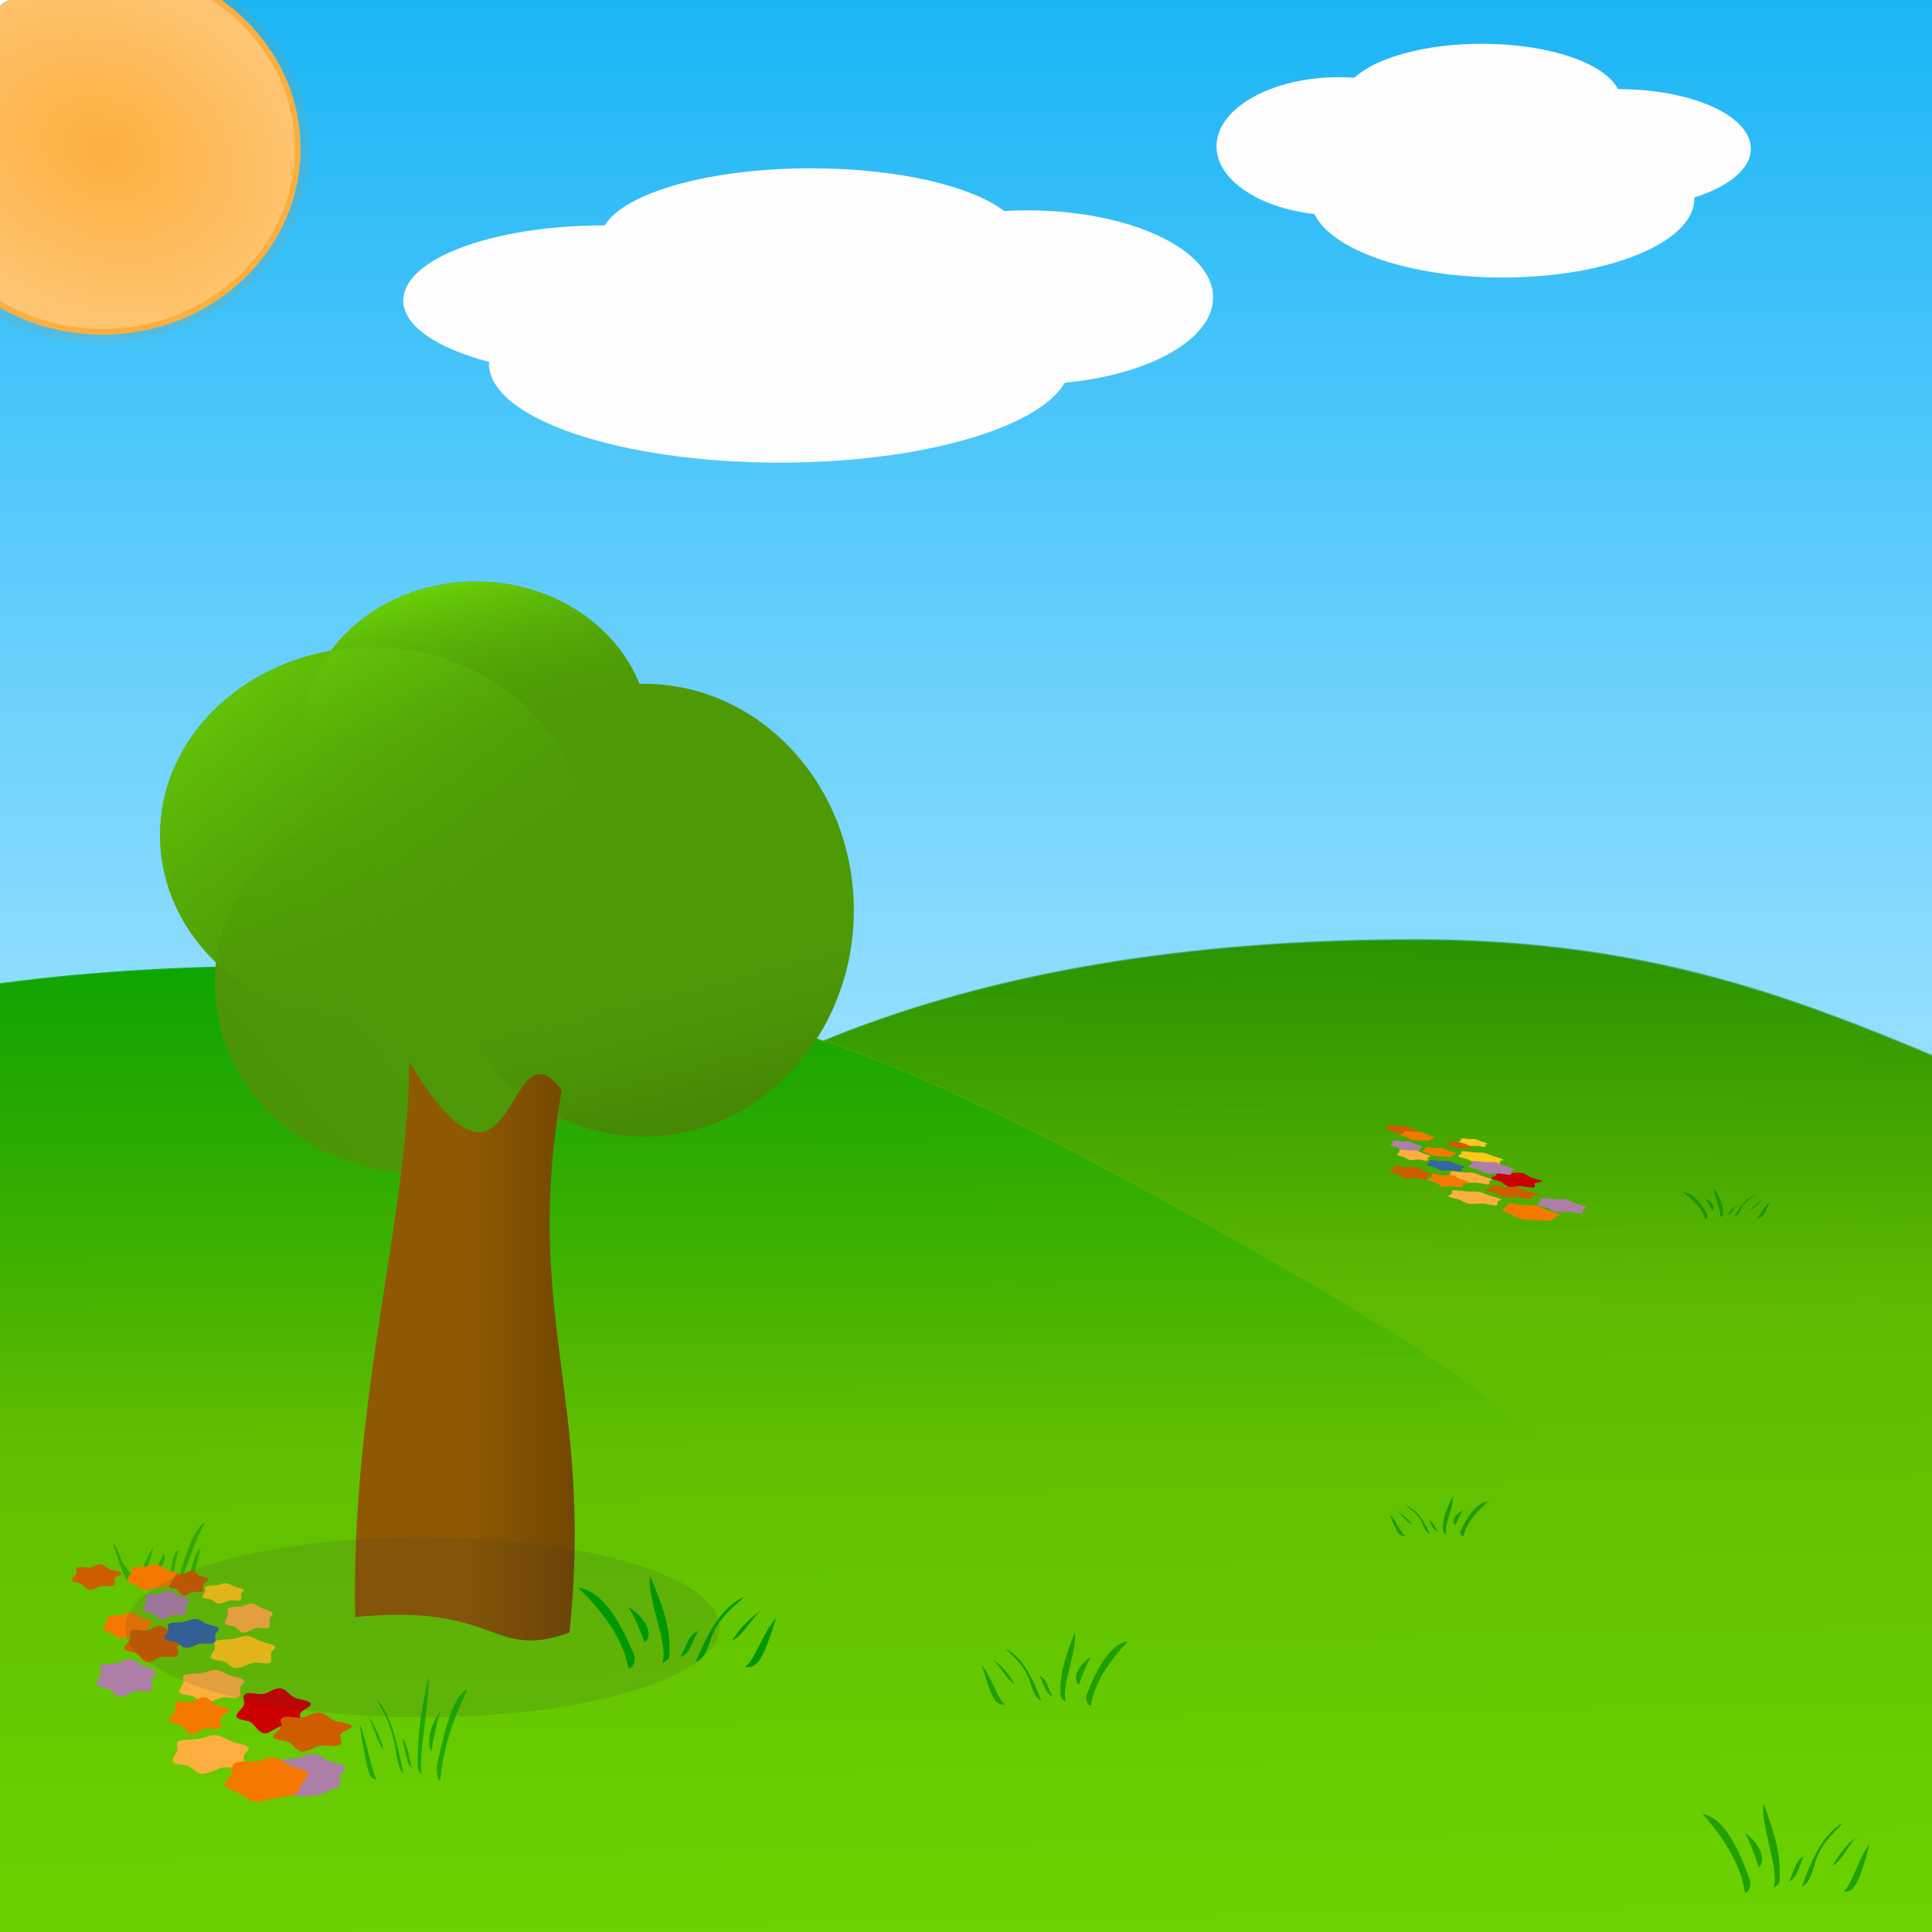 <?xml version="1.0" encoding="UTF-8" standalone="no"?>
<!-- Created with Inkscape (http://www.inkscape.org/) -->

<svg
   xmlns:dc="http://purl.org/dc/elements/1.1/"
   xmlns:cc="http://creativecommons.org/ns#"
   xmlns:rdf="http://www.w3.org/1999/02/22-rdf-syntax-ns#"
   xmlns:svg="http://www.w3.org/2000/svg"
   xmlns="http://www.w3.org/2000/svg"
   xmlns:xlink="http://www.w3.org/1999/xlink"
   xmlns:sodipodi="http://sodipodi.sourceforge.net/DTD/sodipodi-0.dtd"
   xmlns:inkscape="http://www.inkscape.org/namespaces/inkscape"
   width="638"
   height="638"
   viewBox="0 0 638 638"
   id="svg2"
   version="1.1"
   inkscape:version="0.91 r13725"
   sodipodi:docname="photo8.svg">
  <defs
     id="defs4">
    <linearGradient
       id="linearGradient7776">
      <stop
         offset="0"
         style="stop-color:#187d31"
         id="stop7778" />
      <stop
         offset="1"
         style="stop-color:#75b652"
         id="stop7780" />
    </linearGradient>
    <linearGradient
       id="linearGradient3615">
      <stop
         offset="0"
         style="stop-color:#80c93b"
         id="stop3617" />
      <stop
         offset="1"
         style="stop-color:#2b4900"
         id="stop3619" />
    </linearGradient>
    <linearGradient
       id="linearGradient4368">
      <stop
         offset="0"
         style="stop-color:#69d007"
         id="stop4370" />
      <stop
         offset="1"
         style="stop-color:#4e9a06;stop-opacity:0"
         id="stop4372" />
    </linearGradient>
    <linearGradient
       id="linearGradient4336">
      <stop
         offset="0"
         style="stop-color:#458905"
         id="stop4338" />
      <stop
         offset="1"
         style="stop-color:#4e9a06;stop-opacity:0"
         id="stop4340" />
    </linearGradient>
    <linearGradient
       id="linearGradient4103">
      <stop
         offset="0"
         style="stop-color:#00acf4"
         id="stop4105" />
      <stop
         offset="1"
         style="stop-color:#a6e5ff"
         id="stop4107" />
    </linearGradient>
    <linearGradient
       inkscape:collect="always"
       x1="345.71"
       y1="-241.93"
       gradientTransform="matrix(0.386,0,0,0.386,281.745,432.132)"
       x2="345.71"
       gradientUnits="userSpaceOnUse"
       xlink:href="#linearGradient4103"
       y2="978.18"
       id="linearGradient4109" />
    <linearGradient
       inkscape:collect="always"
       x1="-242.86"
       y1="405.22"
       x2="-248.57"
       gradientUnits="userSpaceOnUse"
       y2="994.64"
       id="linearGradient4200">
      <stop
         offset="0"
         style="stop-color:#007900"
         id="stop4193" />
      <stop
         offset="1"
         style="stop-color:#008400;stop-opacity:0"
         id="stop4195" />
    </linearGradient>
    <clipPath
       clipPathUnits="userSpaceOnUse"
       id="clipPath4234">
      <path
         d="m-1433.2-115.47c-11.7 0-21.1 5.75-21.1 12.87v830.03c73.7-9.9 153.9-15.06 237.2-15.06 343.78 0 484.27 44.12 822.81 235.72 342.85 194.01 775.26 461.41-891.41 464.31-60.1 0.1-116.5-9.4-168.6-26v151c0 7.1 9.4 12.8 21.1 12.8h2229.3c11.67 0 21.04-5.7 21.04-12.8v-640-67.4-932.6c0-7.12-9.37-12.87-21.03-12.87h-2229.3z"
         style="fill:#9cf000"
         id="path4236" />
    </clipPath>
    <clipPath
       clipPathUnits="userSpaceOnUse"
       id="clipPath4253">
      <path
         d="m-458.95-138.33c-11.65 0-21.06 5.75-21.06 12.87v830.04 169.96 639.96c0 7.2 9.41 12.9 21.06 12.9h2229.4c11.7 0 21-5.7 21-12.9v-639.96-67.4-932.6c0-7.12-9.3-12.87-21-12.87h-2229.4z"
         style="fill:url(#linearGradient4257)"
         id="path4255" />
    </clipPath>
    <linearGradient
       inkscape:collect="always"
       x1="345.71"
       y1="-241.93"
       gradientTransform="translate(251.43 -90.686)"
       x2="345.71"
       gradientUnits="userSpaceOnUse"
       xlink:href="#linearGradient4103"
       y2="978.18"
       id="linearGradient4257" />
    <linearGradient
       inkscape:collect="always"
       x1="-242.86"
       y1="605.09"
       x2="-242.86"
       gradientUnits="userSpaceOnUse"
       y2="1096.6"
       id="linearGradient4261">
      <stop
         offset="0"
         style="stop-color:#00a400"
         id="stop4182" />
      <stop
         offset="1"
         style="stop-color:#00a400;stop-opacity:0"
         id="stop4184" />
    </linearGradient>
    <linearGradient
       inkscape:collect="always"
       x1="404.28"
       y1="543.41"
       x2="428.52"
       gradientUnits="userSpaceOnUse"
       y2="1831.1"
       id="linearGradient4263"
       gradientTransform="matrix(0.386,0,0,0.386,281.745,491.475)">
      <stop
         offset="0"
         style="stop-color:#55a800"
         id="stop4240" />
      <stop
         offset="1"
         style="stop-color:#74e400"
         id="stop4242" />
    </linearGradient>
    <linearGradient
       inkscape:collect="always"
       x1="-664.68"
       y1="1025"
       x2="-734.85"
       gradientUnits="userSpaceOnUse"
       xlink:href="#linearGradient4336"
       y2="762.32"
       id="linearGradient4382"
       gradientTransform="matrix(0.211,0,0,0.211,389.27,559.19)" />
    <linearGradient
       inkscape:collect="always"
       x1="-1133"
       y1="223.79"
       x2="-1071.7"
       gradientUnits="userSpaceOnUse"
       xlink:href="#linearGradient4368"
       y2="463.79"
       id="linearGradient4384"
       gradientTransform="matrix(0.211,0,0,0.211,389.27,559.19)" />
    <linearGradient
       inkscape:collect="always"
       x1="-1521.6"
       y1="326.65"
       x2="-1141.5"
       gradientUnits="userSpaceOnUse"
       xlink:href="#linearGradient4368"
       y2="806.8"
       id="linearGradient4386"
       gradientTransform="matrix(0.211,0,0,0.211,389.27,559.19)" />
    <linearGradient
       inkscape:collect="always"
       x1="-1381.5"
       y1="990.44"
       x2="-983.91"
       gradientUnits="userSpaceOnUse"
       xlink:href="#linearGradient4336"
       y2="651.02"
       id="linearGradient4388"
       gradientTransform="matrix(0.211,0,0,0.211,367.578,561.602)" />
    <linearGradient
       inkscape:collect="always"
       x1="-2329.5"
       y1="1589.9"
       x2="-2157.6"
       gradientUnits="userSpaceOnUse"
       y2="1589.9"
       id="linearGradient4390"
       gradientTransform="matrix(0.211,0,0,0.211,645.057,525.087)">
      <stop
         offset="0"
         style="stop-color:#8f5902"
         id="stop4330" />
      <stop
         offset="1"
         style="stop-color:#724701"
         id="stop4332" />
    </linearGradient>
    <filter
       inkscape:collect="always"
       x="-.191"
       y="-.63"
       width="1.382"
       height="2.26"
       id="filter4635">
      <feGaussianBlur
         inkscape:collect="always"
         stdDeviation="40.508"
         id="feGaussianBlur4637" />
    </filter>
    <radialGradient
       inkscape:collect="always"
       r="284.2"
       gradientTransform="matrix(1.39,0.707,-0.555,1.091,234.03,455.12)"
       cx="-640"
       cy="-27.638"
       gradientUnits="userSpaceOnUse"
       id="radialGradient4647">
      <stop
         offset="0"
         style="stop-color:#fcaf3e"
         id="stop4643" />
      <stop
         offset="1"
         style="stop-color:#ffce86"
         id="stop4645" />
    </radialGradient>
    <filter
       inkscape:collect="always"
       x="-.248"
       y="-.264"
       width="1.496"
       height="1.529"
       id="filter4962">
      <feGaussianBlur
         inkscape:collect="always"
         stdDeviation="57.905"
         id="feGaussianBlur4964" />
    </filter>
    <filter
       inkscape:collect="always"
       x="-.13"
       y="-.298"
       width="1.261"
       height="1.596"
       id="filter5183">
      <feGaussianBlur
         inkscape:collect="always"
         stdDeviation="24.826"
         id="feGaussianBlur5185" />
    </filter>
    <clipPath
       clipPathUnits="userSpaceOnUse"
       id="clipPath5381">
      <path
         d="m66.775-44.781c-48.512 0-90.277 11.93-108.88 29.029-4.273-0.295-8.614-0.458-13.024-0.458-57.891 0-104.88 26.516-104.88 59.185 0 28.592 35.99 52.465 83.783 57.985 14.848 30.91 81.28 54.26 160.92 54.26 90.557 0 164.05-30.17 164.05-67.345l-0.12-1.083c29.34-9.232 48.52-24.501 48.52-41.774l-0.42-4.386c-5.1-26.51-53.97-46.621-113.32-46.641-11.48-22.433-59.41-38.772-116.62-38.772z"
         style="opacity:.893;fill:#fdfdfd"
         id="path5383" />
    </clipPath>
    <filter
       inkscape:collect="always"
       x="-.096"
       y="-.219"
       width="1.192"
       height="1.438"
       id="filter5445">
      <feGaussianBlur
         inkscape:collect="always"
         stdDeviation="18.234"
         id="feGaussianBlur5447" />
    </filter>
    <clipPath
       clipPathUnits="userSpaceOnUse"
       id="clipPath5495">
      <path
         d="m1101.1-136.21c-48.6 0-90.3 11.93-108.92 29.03-4.27-0.3-8.61-0.46-13.02-0.46-57.89 0-104.89 26.518-104.89 59.187 0 28.591 36 52.464 83.79 57.98 14.85 30.919 81.24 54.263 160.94 54.263 90.5 0 164-30.168 164-67.344l-0.1-1.082c29.3-9.232 48.5-24.502 48.5-41.775l-0.4-4.386c-5.1-26.509-54-46.62-113.3-46.64-11.5-22.433-59.4-38.773-116.6-38.773z"
         style="opacity:.893;fill:#fdfdfd"
         id="path5497" />
    </clipPath>
    <filter
       inkscape:collect="always"
       x="-.096"
       y="-.219"
       width="1.192"
       height="1.438"
       id="filter5575">
      <feGaussianBlur
         inkscape:collect="always"
         stdDeviation="18.254"
         id="feGaussianBlur5577" />
    </filter>
    <clipPath
       clipPathUnits="userSpaceOnUse"
       id="clipPath5671">
      <rect
         x="-791.16"
         y="-243.84"
         width="3815.5"
         height="1723"
         ry="21.597"
         rx="35.341"
         style="fill:url(#linearGradient5675)"
         id="rect5673" />
    </clipPath>
    <linearGradient
       inkscape:collect="always"
       x1="345.71"
       y1="-241.93"
       gradientTransform="matrix(1.68 0 0 1.68 437.49 -163.82)"
       x2="345.71"
       gradientUnits="userSpaceOnUse"
       xlink:href="#linearGradient4103"
       y2="978.18"
       id="linearGradient5675" />
    <clipPath
       clipPathUnits="userSpaceOnUse"
       id="clipPath5677">
      <rect
         x="-782.6"
         y="-231.6"
         width="3599.6"
         height="1625.5"
         ry="20.375"
         rx="33.341"
         style="fill:url(#linearGradient5681)"
         id="rect5679" />
    </clipPath>
    <linearGradient
       inkscape:collect="always"
       x1="345.71"
       y1="-241.93"
       gradientTransform="matrix(1.585 0 0 1.585 376.51 -156.11)"
       x2="345.71"
       gradientUnits="userSpaceOnUse"
       xlink:href="#linearGradient4103"
       y2="978.18"
       id="linearGradient5681" />
  </defs>
  <sodipodi:namedview
     id="base"
     pagecolor="#ffffff"
     bordercolor="#666666"
     borderopacity="1.0"
     inkscape:pageopacity="0.0"
     inkscape:pageshadow="2"
     inkscape:zoom="0.7"
     inkscape:cx="156.00335"
     inkscape:cy="258.60016"
     inkscape:document-units="px"
     inkscape:current-layer="layer1"
     showgrid="false"
     units="px"
     inkscape:window-width="1623"
     inkscape:window-height="1029"
     inkscape:window-x="57"
     inkscape:window-y="21"
     inkscape:window-maximized="1" />
  <g
     inkscape:label="Layer 1"
     inkscape:groupmode="layer"
     id="layer1"
     transform="translate(0,-414.362)">
    <rect
       x="-0.949"
       y="413.72"
       width="877.882"
       height="396.427"
       ry="4.969"
       rx="8.131"
       style="fill:url(#linearGradient4109)"
       id="rect2160" />
    <path
       d="m 467.262,724.832 c -83.162,0 -146.566,13.234 -195.639,33.397 -53.989,-18.911 -104.438,-24.554 -180.914,-24.554 -32.195,0 -63.184,1.99 -91.661,5.821 l 0,313.052 c 0,2.744 3.637,4.947 8.14,4.947 l 861.65,0 c 4.483,0 8.116,-2.203 8.116,-4.947 l 0,-273.414 c -64.815,0.359 -129.166,1.229 -192.899,2.597 C 619.096,757.042 566.537,724.832 467.269,724.832 Z"
       style="fill:url(#linearGradient4263)"
       id="path4202"
       inkscape:connector-curvature="0" />
    <path
       transform="matrix(0.386,0,0,0.386,561.126,458.347)"
       sodipodi:nodetypes="czszz"
       clip-path="url(#clipPath4234)"
       d="m 505.71,890.93 c 273.66,51.38 3923.5,427.77 -745.71,375.67 -4661.1,-52.1 -787.9,-313.34 -700,-381.38 140,-108.33 353.33,-195.71 697.14,-195.71 343.82,0 471.08,149.32 748.57,201.42 z"
       style="fill:url(#linearGradient4200)"
       id="path4113"
       inkscape:connector-curvature="0" />
    <path
       transform="matrix(0.386,0,0,0.386,184.568,467.181)"
       sodipodi:nodetypes="csssz"
       clip-path="url(#clipPath4253)"
       d="m 580,925.22 c 342.86,194.08 775.2,461.38 -891.43,464.28 -343.82,0.6 -565.51,-312.7 -565.71,-464.28 -0.19,-148.02 290.47,-235.71 634.28,-235.71 343.82,0 484.32,44.11 822.86,235.71 z"
       style="fill:url(#linearGradient4261)"
       id="path4111"
       inkscape:connector-curvature="0" />
    <path
       d="m 66.775,-44.781 c -48.512,0 -90.277,11.93 -108.88,29.029 -4.273,-0.295 -8.614,-0.458 -13.024,-0.458 -57.891,0 -104.88,26.516 -104.88,59.185 0,28.592 35.99,52.465 83.783,57.985 14.848,30.91 81.28,54.26 160.92,54.26 90.557,0 164.05,-30.17 164.05,-67.345 l -0.12,-1.083 c 29.34,-9.232 48.52,-24.501 48.52,-41.774 l -0.42,-4.386 c -5.1,-26.51 -53.97,-46.621 -113.32,-46.641 -11.48,-22.433 -59.41,-38.772 -116.62,-38.772 z"
       transform="matrix(-0.541,0,0,0.386,349.76,836.007)"
       style="opacity:0.031;fill:#000000;filter:url(#filter5183)"
       id="path5189"
       inkscape:connector-curvature="0" />
    <path
       sodipodi:start="0"
       sodipodi:end="6.1971643"
       sodipodi:cx="-640"
       sodipodi:cy="-27.637817"
       transform="matrix(0.244,0,0,0.244,189.918,470.205)"
       sodipodi:open="true"
       clip-path="url(#clipPath5677)"
       d="M -360,-27.638 A 280,262.857 0 0 1 -633.979,235.159 280,262.857 0 0 1 -919.741,-16.336 280,262.857 0 0 1 -658.052,-289.948 280,262.857 0 0 1 -361.035,-50.221"
       sodipodi:type="arc"
       style="opacity:0.289;fill:#f57900;filter:url(#filter4962)"
       sodipodi:ry="262.85715"
       sodipodi:rx="280"
       id="path4649" />
    <path
       inkscape:connector-curvature="0"
       id="path4314"
       style="fill:#4e9a06"
       d="m 157.159,606.412 c -20.025,0 -37.644,9.103 -47.878,22.873 -32.137,5.598 -56.424,30.759 -56.424,60.929 0,16.212 7.027,30.974 18.484,42.037 -0.253,2.232 -0.401,4.499 -0.401,6.799 0,34.606 30.259,62.691 67.523,62.691 18.4,0 35.07,-6.837 47.245,-17.915 8.272,3.777 17.387,5.866 26.925,5.866 38.277,0 69.317,-33.487 69.317,-74.763 0,-41.267 -31.04,-74.757 -69.317,-74.757 -0.485,0 -0.971,0.008 -1.456,0.019 -7.871,-19.67 -29.098,-33.781 -54.019,-33.781 z" />
    <ellipse
       ry="74.758"
       rx="69.332"
       cy="714.932"
       cx="212.624"
       id="path4305"
       style="fill:url(#linearGradient4382)" />
    <ellipse
       ry="50.642"
       rx="57.274"
       cy="657.055"
       cx="157.159"
       id="path4301"
       style="fill:url(#linearGradient4384)" />
    <ellipse
       ry="62.097"
       rx="69.935"
       cy="690.214"
       cx="122.794"
       id="path4303"
       style="fill:url(#linearGradient4386)" />
    <ellipse
       ry="62.7"
       rx="67.523"
       cy="739.048"
       cx="138.481"
       id="path4307"
       style="opacity:0.311;fill:url(#linearGradient4388)" />
    <path
       inkscape:connector-curvature="0"
       id="rect4323"
       sodipodi:nodetypes="ccccc"
       style="fill:url(#linearGradient4390)"
       d="m 135.193,765.048 c 35.386,58.83 31.757,-15.762 50.305,9.39 -12.998,73.748 10.656,101.454 2.553,179.042 -25.996,9.369 -23.232,-9.812 -70.752,-5.128 -1.498,-72.039 17.472,-132.135 17.894,-183.305 z" />
    <path
       d="m 67.704,917.236 c -1.619,0.58 -2.021,1.817 -3.382,3.71 -1.766,3.247 -5.341,12.986 -4.939,14.571 0.533,2.899 5.028,-13.373 8.321,-18.281 z m -30.355,7.111 c 3.838,11.711 4.197,12.561 7.193,12.406 -0.638,-2.164 -2.462,-3.942 -3.741,-5.991 -1.364,-2.164 -2.106,-6.261 -3.451,-6.416 z m 13.489,0.425 c -4.367,7.653 -4.835,10.397 -4.097,11.247 1.345,0.85 1.051,-1.314 4.097,-11.247 z m 8.17,1.623 c -1.074,-0.271 -1.859,2.358 -2.284,4.522 -1.094,5.527 -1.105,4.754 -0.371,5.218 1.016,0.657 1.009,-5.024 2.655,-9.74 z m 7.231,-0.502 c -1.125,0.039 -1.708,2.28 -2.501,4.367 -0.792,3.942 -3.1,6.377 -1.473,6.532 1.619,0.155 2.736,-6.223 3.973,-10.899 z m -12.062,1.507 c -3.548,6.339 -4.306,8.31 -2.879,8.58 0.916,0.155 0.989,-1.391 2.041,-4.02 0.672,-1.662 1.515,-3.131 0.839,-4.561 z"
       style="opacity:0.698;fill:#1e9e00"
       sodipodi:nodetypes="ccccccscccccszccczcczsc"
       id="path7786"
       inkscape:connector-curvature="0" />
    <ellipse
       ry="6.295"
       rx="11.595"
       cy="1001.317"
       cx="100.363"
       id="path4271"
       style="fill:#ad7fa8" />
    <path
       id="path5606"
       style="fill:#ce5c00"
       sodipodi:type="star"
       sodipodi:sides="6"
       sodipodi:r1="112.86618"
       sodipodi:r2="87.586037"
       transform="matrix(0.06,0,0,0.037,-41.418,906.333)"
       sodipodi:arg2="1.285516"
       sodipodi:arg1="0.77274061"
       inkscape:randomized="0.041"
       sodipodi:cy="830.1286"
       sodipodi:cx="1725.3406"
       inkscape:rounded="0.29"
       inkscape:flatsided="false"
       d="m 1804.407,906.055 c -11.165,12.152 -38.713,1.036 -54.348,5.051 -16.152,4.148 -33.587,37.846 -49.954,32.919 -15.843,-4.769 -25.974,-42.303 -37.545,-54.098 -11.954,-12.185 -36.227,-9.742 -41.432,-26.084 -5.039,-15.819 16.484,-41.451 20.808,-57.463 4.467,-16.542 -7.034,-44.393 5.007,-56.193 11.655,-11.422 37.38,4.451 52.815,0.034 15.946,-4.563 32.962,-31.996 49.455,-27.936 15.965,3.93 26.494,32.078 38.196,43.397 12.089,11.693 44.654,15.142 50.188,31.068 5.357,15.416 -27.413,33.468 -30.715,49.654 -3.41,16.722 9.059,47.098 -2.475,59.651 z" />
    <path
       id="path5604"
       style="fill:#f57900"
       sodipodi:type="star"
       sodipodi:sides="6"
       sodipodi:r1="112.86618"
       sodipodi:r2="96.218704"
       transform="matrix(0.074,0,0,0.038,-85.903,919.513)"
       sodipodi:arg2="1.2963394"
       sodipodi:arg1="0.77274061"
       inkscape:randomized="0.041"
       sodipodi:cy="830.1286"
       sodipodi:cx="1725.3406"
       inkscape:rounded="0.29"
       inkscape:flatsided="false"
       d="m 1804.407,906.055 c -11.305,12.04 -32.892,14.232 -48.944,18.453 -16.052,4.221 -39.554,24.462 -55.358,19.518 -15.803,-4.945 -30.201,-29.302 -41.71,-40.905 -11.509,-11.603 -32.396,-23.392 -37.267,-39.278 -4.871,-15.886 10.789,-40.352 14.61,-56.032 3.821,-15.68 -0.583,-46.32 11.205,-57.625 11.788,-11.304 40.844,-4.354 56.167,-9.409 15.324,-5.056 30.169,-22.599 46.103,-18.493 15.934,4.106 30.253,28.793 41.71,40.905 11.456,12.111 41.481,18.075 46.675,33.56 5.194,15.485 -10.972,40.993 -15.261,56.453 -4.29,15.459 -6.624,40.813 -17.929,52.853 z" />
    <path
       id="path5600"
       style="fill:#fcc916"
       sodipodi:type="star"
       d="m 1819.19,912.6 c -11.001,12.75 -42.544,-6.285 -57.731,0.515 -15.188,6.8 -46.381,43.291 -63.024,39.067 -16.643,-4.224 -25.039,-37.745 -39.027,-48.306 -13.989,-10.561 -38.802,-9.122 -45.308,-24.894 -6.506,-15.772 8.586,-52.678 12.496,-69.099 3.91,-16.422 -7.444,-46.453 3.428,-60.05 10.872,-13.597 43.878,-10.846 60.065,-15.368 16.187,-4.521 34.383,-26.174 51.326,-23.374 16.943,2.801 33.496,29.99 47.569,39.916 14.073,9.926 40.984,20.935 48.464,36.567 7.479,15.632 -11.219,33.582 -13.078,50.61 -1.859,17.028 5.821,61.665 -5.18,74.415 z"
       sodipodi:r1="117.69902"
       inkscape:flatsided="false"
       sodipodi:arg1="0.68814496"
       sodipodi:arg2="1.2117437"
       inkscape:randomized="0.066"
       transform="matrix(0.06,0,0,0.028,-29.862,917.271)"
       sodipodi:cy="830.1286"
       sodipodi:cx="1725.3406"
       inkscape:rounded="0.29"
       sodipodi:r2="96.218704"
       sodipodi:sides="6" />
    <path
       id="path5598"
       style="fill:#ad7fa8"
       sodipodi:type="star"
       d="m 1818.078,909.676 c -10.961,12.937 -41.974,-0.389 -57.493,6.127 -15.52,6.516 -42.501,37.818 -59.261,34.128 -16.76,-3.69 -26.381,-35.146 -40.089,-45.837 -13.707,-10.691 -40.413,-12.071 -46.738,-27.951 -6.325,-15.88 10.049,-47.944 13.548,-64.561 3.499,-16.617 -7.233,-46.185 3.647,-59.649 10.88,-13.463 42.791,-10.265 58.943,-15.354 16.152,-5.089 35.062,-27.182 51.994,-24.378 16.932,2.804 31.628,30.326 45.395,40.625 13.767,10.299 41.768,19.395 48.699,35.202 6.931,15.807 -11.691,36.084 -13.91,53.076 -2.219,16.991 6.226,55.636 -4.735,68.572 z"
       sodipodi:r1="117.69902"
       inkscape:flatsided="false"
       sodipodi:arg1="0.68814496"
       sodipodi:arg2="1.2117437"
       inkscape:randomized="0.041"
       transform="matrix(0.068,0,0,0.04,-62.478,911.126)"
       sodipodi:cy="830.1286"
       sodipodi:cx="1725.3406"
       inkscape:rounded="0.29"
       sodipodi:r2="96.218704"
       sodipodi:sides="6" />
    <path
       id="path5594"
       style="fill:#ce5c00"
       sodipodi:type="star"
       d="m 1804.407,906.055 c -11.165,12.152 -38.713,1.036 -54.348,5.051 -16.152,4.148 -33.587,37.846 -49.954,32.919 -15.843,-4.769 -25.974,-42.303 -37.545,-54.098 -11.954,-12.185 -36.227,-9.742 -41.432,-26.084 -5.039,-15.819 16.484,-41.451 20.808,-57.463 4.467,-16.542 -7.034,-44.393 5.007,-56.193 11.655,-11.422 37.38,4.451 52.815,0.034 15.946,-4.563 32.962,-31.996 49.455,-27.936 15.965,3.93 26.494,32.078 38.196,43.397 12.089,11.693 44.654,15.142 50.188,31.068 5.357,15.416 -27.413,33.468 -30.715,49.654 -3.41,16.722 9.059,47.098 -2.475,59.651 z"
       sodipodi:r1="112.86618"
       inkscape:flatsided="false"
       sodipodi:arg1="0.77274061"
       sodipodi:arg2="1.285516"
       inkscape:randomized="0.041"
       transform="matrix(0.095,0,0,0.054,-113.001,912.286)"
       sodipodi:cy="830.1286"
       sodipodi:cx="1725.3406"
       inkscape:rounded="0.29"
       sodipodi:r2="87.586037"
       sodipodi:sides="6" />
    <path
       id="path5592"
       style="fill:#3465a4"
       sodipodi:type="star"
       sodipodi:sides="6"
       sodipodi:r1="117.69902"
       sodipodi:r2="96.218704"
       transform="matrix(0.08,0,0,0.04,-74.776,920.518)"
       sodipodi:arg2="1.2117437"
       sodipodi:arg1="0.68814496"
       inkscape:randomized="0.041"
       sodipodi:cy="830.1286"
       sodipodi:cx="1725.3406"
       inkscape:rounded="0.29"
       inkscape:flatsided="false"
       d="m 1818.078,909.676 c -10.961,12.937 -41.974,-0.389 -57.493,6.127 -15.52,6.516 -42.501,37.818 -59.261,34.128 -16.76,-3.69 -26.381,-35.146 -40.089,-45.837 -13.707,-10.691 -40.413,-12.071 -46.738,-27.951 -6.325,-15.88 10.049,-47.944 13.548,-64.561 3.499,-16.617 -7.233,-46.185 3.647,-59.649 10.88,-13.463 42.791,-10.265 58.943,-15.354 16.152,-5.089 35.062,-27.182 51.994,-24.378 16.932,2.804 31.628,30.326 45.395,40.625 13.767,10.299 41.768,19.395 48.699,35.202 6.931,15.807 -11.691,36.084 -13.91,53.076 -2.219,16.991 6.226,55.636 -4.735,68.572 z" />
    <path
       id="path5590"
       style="fill:#fcaf3e"
       sodipodi:type="star"
       sodipodi:sides="6"
       sodipodi:r1="117.69902"
       sodipodi:r2="96.218704"
       transform="matrix(0.095,0,0,0.045,-93.981,933.813)"
       sodipodi:arg2="1.2117437"
       sodipodi:arg1="0.68814496"
       inkscape:randomized="0.066"
       sodipodi:cy="830.1286"
       sodipodi:cx="1725.3406"
       inkscape:rounded="0.29"
       inkscape:flatsided="false"
       d="m 1819.19,912.6 c -11.001,12.75 -42.544,-6.285 -57.731,0.515 -15.188,6.8 -46.381,43.291 -63.024,39.067 -16.643,-4.224 -25.039,-37.745 -39.027,-48.306 -13.989,-10.561 -38.802,-9.122 -45.308,-24.894 -6.506,-15.772 8.586,-52.678 12.496,-69.099 3.91,-16.422 -7.444,-46.453 3.428,-60.05 10.872,-13.597 43.878,-10.846 60.065,-15.368 16.187,-4.521 34.383,-26.174 51.326,-23.374 16.943,2.801 33.496,29.99 47.569,39.916 14.073,9.926 40.984,20.935 48.464,36.567 7.479,15.632 -11.219,33.582 -13.078,50.61 -1.859,17.028 5.821,61.665 -5.18,74.415 z" />
    <path
       id="path5586"
       style="fill:#cc0000"
       sodipodi:type="star"
       sodipodi:sides="6"
       sodipodi:r1="112.86618"
       sodipodi:r2="87.586037"
       transform="matrix(0.113,0,0,0.067,-105.035,923.494)"
       sodipodi:arg2="1.285516"
       sodipodi:arg1="0.77274061"
       inkscape:randomized="0.041"
       sodipodi:cy="830.1286"
       sodipodi:cx="1725.3406"
       inkscape:rounded="0.29"
       inkscape:flatsided="false"
       d="m 1804.407,906.055 c -11.165,12.152 -38.713,1.036 -54.348,5.051 -16.152,4.148 -33.587,37.846 -49.954,32.919 -15.843,-4.769 -25.974,-42.303 -37.545,-54.098 -11.954,-12.185 -36.227,-9.742 -41.432,-26.084 -5.039,-15.819 16.484,-41.451 20.808,-57.463 4.467,-16.542 -7.034,-44.393 5.007,-56.193 11.655,-11.422 37.38,4.451 52.815,0.034 15.946,-4.563 32.962,-31.996 49.455,-27.936 15.965,3.93 26.494,32.078 38.196,43.397 12.089,11.693 44.654,15.142 50.188,31.068 5.357,15.416 -27.413,33.468 -30.715,49.654 -3.41,16.722 9.059,47.098 -2.475,59.651 z" />
    <path
       id="path5582"
       style="fill:#fcaf3e"
       sodipodi:type="star"
       d="m 1819.19,912.6 c -11.001,12.75 -42.544,-6.285 -57.731,0.515 -15.188,6.8 -46.381,43.291 -63.024,39.067 -16.643,-4.224 -25.039,-37.745 -39.027,-48.306 -13.989,-10.561 -38.802,-9.122 -45.308,-24.894 -6.506,-15.772 8.586,-52.678 12.496,-69.099 3.91,-16.422 -7.444,-46.453 3.428,-60.05 10.872,-13.597 43.878,-10.846 60.065,-15.368 16.187,-4.521 34.383,-26.174 51.326,-23.374 16.943,2.801 33.496,29.99 47.569,39.916 14.073,9.926 40.984,20.935 48.464,36.567 7.479,15.632 -11.219,33.582 -13.078,50.61 -1.859,17.028 5.821,61.665 -5.18,74.415 z"
       sodipodi:r1="117.69902"
       inkscape:flatsided="false"
       sodipodi:arg1="0.68814496"
       sodipodi:arg2="1.2117437"
       inkscape:randomized="0.066"
       transform="matrix(0.111,0,0,0.053,-121.998,949.659)"
       sodipodi:cy="830.1286"
       sodipodi:cx="1725.3406"
       inkscape:rounded="0.29"
       sodipodi:r2="96.218704"
       sodipodi:sides="6" />
    <path
       id="path5576"
       style="fill:#ad7fa8"
       sodipodi:type="star"
       d="m 1818.078,909.676 c -10.961,12.937 -41.974,-0.389 -57.493,6.127 -15.52,6.516 -42.501,37.818 -59.261,34.128 -16.76,-3.69 -26.381,-35.146 -40.089,-45.837 -13.707,-10.691 -40.413,-12.071 -46.738,-27.951 -6.325,-15.88 10.049,-47.944 13.548,-64.561 3.499,-16.617 -7.233,-46.185 3.647,-59.649 10.88,-13.463 42.791,-10.265 58.943,-15.354 16.152,-5.089 35.062,-27.182 51.994,-24.378 16.932,2.804 31.628,30.326 45.395,40.625 13.767,10.299 41.768,19.395 48.699,35.202 6.931,15.807 -11.691,36.084 -13.91,53.076 -2.219,16.991 6.226,55.636 -4.735,68.572 z"
       sodipodi:r1="117.69902"
       inkscape:flatsided="false"
       sodipodi:arg1="0.68814496"
       sodipodi:arg2="1.2117437"
       inkscape:randomized="0.041"
       transform="matrix(0.106,0,0,0.056,-80.964,953.679)"
       sodipodi:cy="830.1286"
       sodipodi:cx="1725.3406"
       inkscape:rounded="0.29"
       sodipodi:r2="96.218704"
       sodipodi:sides="6" />
    <path
       id="path5574"
       style="fill:#f57900"
       sodipodi:type="star"
       sodipodi:sides="6"
       sodipodi:r1="112.86618"
       sodipodi:r2="96.218704"
       transform="matrix(0.126,0,0,0.066,-129.844,947.031)"
       sodipodi:arg2="1.2963394"
       sodipodi:arg1="0.77274061"
       inkscape:randomized="0.041"
       sodipodi:cy="830.1286"
       sodipodi:cx="1725.3406"
       inkscape:rounded="0.29"
       inkscape:flatsided="false"
       d="m 1804.407,906.055 c -11.305,12.04 -32.892,14.232 -48.944,18.453 -16.052,4.221 -39.554,24.462 -55.358,19.518 -15.803,-4.945 -30.201,-29.302 -41.71,-40.905 -11.509,-11.603 -32.396,-23.392 -37.267,-39.278 -4.871,-15.886 10.789,-40.352 14.61,-56.032 3.821,-15.68 -0.583,-46.32 11.205,-57.625 11.788,-11.304 40.844,-4.354 56.167,-9.409 15.324,-5.056 30.169,-22.599 46.103,-18.493 15.934,4.106 30.253,28.793 41.71,40.905 11.456,12.111 41.481,18.075 46.675,33.56 5.194,15.485 -10.972,40.993 -15.261,56.453 -4.29,15.459 -6.624,40.813 -17.929,52.853 z" />
    <path
       id="path5578"
       style="fill:#fcc916"
       sodipodi:type="star"
       sodipodi:sides="6"
       sodipodi:r1="117.69902"
       sodipodi:r2="96.218704"
       transform="matrix(0.094,0,0,0.044,-81.992,923.301)"
       sodipodi:arg2="1.2117437"
       sodipodi:arg1="0.68814496"
       inkscape:randomized="0.066"
       sodipodi:cy="830.1286"
       sodipodi:cx="1725.3406"
       inkscape:rounded="0.29"
       inkscape:flatsided="false"
       d="m 1819.19,912.6 c -11.001,12.75 -42.544,-6.285 -57.731,0.515 -15.188,6.8 -46.381,43.291 -63.024,39.067 -16.643,-4.224 -25.039,-37.745 -39.027,-48.306 -13.989,-10.561 -38.802,-9.122 -45.308,-24.894 -6.506,-15.772 8.586,-52.678 12.496,-69.099 3.91,-16.422 -7.444,-46.453 3.428,-60.05 10.872,-13.597 43.878,-10.846 60.065,-15.368 16.187,-4.521 34.383,-26.174 51.326,-23.374 16.943,2.801 33.496,29.99 47.569,39.916 14.073,9.926 40.984,20.935 48.464,36.567 7.479,15.632 -11.219,33.582 -13.078,50.61 -1.859,17.028 5.821,61.665 -5.18,74.415 z" />
    <path
       id="path5580"
       style="fill:#ce5c00"
       sodipodi:type="star"
       d="m 1804.407,906.055 c -11.165,12.152 -38.713,1.036 -54.348,5.051 -16.152,4.148 -33.587,37.846 -49.954,32.919 -15.843,-4.769 -25.974,-42.303 -37.545,-54.098 -11.954,-12.185 -36.227,-9.742 -41.432,-26.084 -5.039,-15.819 16.484,-41.451 20.808,-57.463 4.467,-16.542 -7.034,-44.393 5.007,-56.193 11.655,-11.422 37.38,4.451 52.815,0.034 15.946,-4.563 32.962,-31.996 49.455,-27.936 15.965,3.93 26.494,32.078 38.196,43.397 12.089,11.693 44.654,15.142 50.188,31.068 5.357,15.416 -27.413,33.468 -30.715,49.654 -3.41,16.722 9.059,47.098 -2.475,59.651 z"
       sodipodi:r1="112.86618"
       inkscape:flatsided="false"
       sodipodi:arg1="0.77274061"
       sodipodi:arg2="1.285516"
       inkscape:randomized="0.041"
       transform="matrix(0.076,0,0,0.038,-99.585,903.512)"
       sodipodi:cy="830.1286"
       sodipodi:cx="1725.3406"
       inkscape:rounded="0.29"
       sodipodi:r2="87.586037"
       sodipodi:sides="6" />
    <path
       id="path5584"
       style="fill:#ce5c00"
       sodipodi:type="star"
       sodipodi:sides="6"
       sodipodi:r1="112.86618"
       sodipodi:r2="87.586037"
       transform="matrix(0.119,0,0,0.058,-102.604,938.026)"
       sodipodi:arg2="1.285516"
       sodipodi:arg1="0.77274061"
       inkscape:randomized="0.041"
       sodipodi:cy="830.1286"
       sodipodi:cx="1725.3406"
       inkscape:rounded="0.29"
       inkscape:flatsided="false"
       d="m 1804.407,906.055 c -11.165,12.152 -38.713,1.036 -54.348,5.051 -16.152,4.148 -33.587,37.846 -49.954,32.919 -15.843,-4.769 -25.974,-42.303 -37.545,-54.098 -11.954,-12.185 -36.227,-9.742 -41.432,-26.084 -5.039,-15.819 16.484,-41.451 20.808,-57.463 4.467,-16.542 -7.034,-44.393 5.007,-56.193 11.655,-11.422 37.38,4.451 52.815,0.034 15.946,-4.563 32.962,-31.996 49.455,-27.936 15.965,3.93 26.494,32.078 38.196,43.397 12.089,11.693 44.654,15.142 50.188,31.068 5.357,15.416 -27.413,33.468 -30.715,49.654 -3.41,16.722 9.059,47.098 -2.475,59.651 z" />
    <path
       id="path5588"
       style="fill:#f57900"
       sodipodi:type="star"
       d="m 1804.407,906.055 c -11.165,12.152 -38.713,1.036 -54.348,5.051 -16.152,4.148 -33.587,37.846 -49.954,32.919 -15.843,-4.769 -25.974,-42.303 -37.545,-54.098 -11.954,-12.185 -36.227,-9.742 -41.432,-26.084 -5.039,-15.819 16.484,-41.451 20.808,-57.463 4.467,-16.542 -7.034,-44.393 5.007,-56.193 11.655,-11.422 37.38,4.451 52.815,0.034 15.946,-4.563 32.962,-31.996 49.455,-27.936 15.965,3.93 26.494,32.078 38.196,43.397 12.089,11.693 44.654,15.142 50.188,31.068 5.357,15.416 -27.413,33.468 -30.715,49.654 -3.41,16.722 9.059,47.098 -2.475,59.651 z"
       sodipodi:r1="112.86618"
       inkscape:flatsided="false"
       sodipodi:arg1="0.77274061"
       sodipodi:arg2="1.285516"
       inkscape:randomized="0.041"
       transform="matrix(0.091,0,0,0.055,-91.608,935.127)"
       sodipodi:cy="830.1286"
       sodipodi:cx="1725.3406"
       inkscape:rounded="0.29"
       sodipodi:r2="87.586037"
       sodipodi:sides="6" />
    <path
       id="path5596"
       style="fill:#ad7fa8"
       sodipodi:type="star"
       sodipodi:sides="6"
       sodipodi:r1="117.69902"
       sodipodi:r2="96.218704"
       transform="matrix(0.087,0,0,0.052,-108.448,925.233)"
       sodipodi:arg2="1.2117437"
       sodipodi:arg1="0.68814496"
       inkscape:randomized="0.041"
       sodipodi:cy="830.1286"
       sodipodi:cx="1725.3406"
       inkscape:rounded="0.29"
       inkscape:flatsided="false"
       d="m 1818.078,909.676 c -10.961,12.937 -41.974,-0.389 -57.493,6.127 -15.52,6.516 -42.501,37.818 -59.261,34.128 -16.76,-3.69 -26.381,-35.146 -40.089,-45.837 -13.707,-10.691 -40.413,-12.071 -46.738,-27.951 -6.325,-15.88 10.049,-47.944 13.548,-64.561 3.499,-16.617 -7.233,-46.185 3.647,-59.649 10.88,-13.463 42.791,-10.265 58.943,-15.354 16.152,-5.089 35.062,-27.182 51.994,-24.378 16.932,2.804 31.628,30.326 45.395,40.625 13.767,10.299 41.768,19.395 48.699,35.202 6.931,15.807 -11.691,36.084 -13.91,53.076 -2.219,16.991 6.226,55.636 -4.735,68.572 z" />
    <path
       id="path5602"
       style="fill:#f57900"
       sodipodi:type="star"
       d="m 1804.407,906.055 c -11.305,12.04 -32.892,14.232 -48.944,18.453 -16.052,4.221 -39.554,24.462 -55.358,19.518 -15.803,-4.945 -30.201,-29.302 -41.71,-40.905 -11.509,-11.603 -32.396,-23.392 -37.267,-39.278 -4.871,-15.886 10.789,-40.352 14.61,-56.032 3.821,-15.68 -0.583,-46.32 11.205,-57.625 11.788,-11.304 40.844,-4.354 56.167,-9.409 15.324,-5.056 30.169,-22.599 46.103,-18.493 15.934,4.106 30.253,28.793 41.71,40.905 11.456,12.111 41.481,18.075 46.675,33.56 5.194,15.485 -10.972,40.993 -15.261,56.453 -4.29,15.459 -6.624,40.813 -17.929,52.853 z"
       sodipodi:r1="112.86618"
       inkscape:flatsided="false"
       sodipodi:arg1="0.77274061"
       sodipodi:arg2="1.2963394"
       inkscape:randomized="0.041"
       transform="matrix(0.074,0,0,0.038,-77.895,903.512)"
       sodipodi:cy="830.1286"
       sodipodi:cx="1725.3406"
       inkscape:rounded="0.29"
       sodipodi:r2="96.218704"
       sodipodi:sides="6" />
    <path
       id="path7636"
       style="fill:#fcaf3e"
       sodipodi:type="star"
       d="m 1819.19,912.6 c -11.001,12.75 -42.544,-6.285 -57.731,0.515 -15.188,6.8 -46.381,43.291 -63.024,39.067 -16.643,-4.224 -25.039,-37.745 -39.027,-48.306 -13.989,-10.561 -38.802,-9.122 -45.308,-24.894 -6.506,-15.772 8.586,-52.678 12.496,-69.099 3.91,-16.422 -7.444,-46.453 3.428,-60.05 10.872,-13.597 43.878,-10.846 60.065,-15.368 16.187,-4.521 34.383,-26.174 51.326,-23.374 16.943,2.801 33.496,29.99 47.569,39.916 14.073,9.926 40.984,20.935 48.464,36.567 7.479,15.632 -11.219,33.582 -13.078,50.61 -1.859,17.028 5.821,61.665 -5.18,74.415 z"
       sodipodi:r1="117.69902"
       inkscape:flatsided="false"
       sodipodi:arg1="0.68814496"
       sodipodi:arg2="1.2117437"
       inkscape:randomized="0.066"
       transform="matrix(0.07,0,0,0.04,-38.666,915.416)"
       sodipodi:cy="830.1286"
       sodipodi:cx="1725.3406"
       inkscape:rounded="0.29"
       sodipodi:r2="96.218704"
       sodipodi:sides="6" />
    <ellipse
       style="opacity:0.364;fill:#323232;filter:url(#filter4635)"
       id="path4397"
       cx="-368.571"
       cy="1192.362"
       rx="254.286"
       ry="77.143"
       transform="matrix(0.386,0,0,0.386,281.745,491.475)" />
    <ellipse
       transform="matrix(0.23,0,0,0.23,181.086,469.823)"
       clip-path="url(#clipPath5671)"
       style="fill:url(#radialGradient4647);stroke:#fcaf3e;stroke-width:8.399;stroke-linecap:round;stroke-linejoin:round"
       id="path4639"
       cx="-640"
       cy="-27.638"
       rx="280"
       ry="262.857" />
    <path
       d="m 1101.1,-136.21 c -48.6,0 -90.3,11.93 -108.92,29.03 -4.27,-0.3 -8.61,-0.46 -13.02,-0.46 -57.89,0 -104.89,26.518 -104.89,59.187 0,28.591 36,52.464 83.79,57.98 14.85,30.919 81.24,54.263 160.94,54.263 90.5,0 164,-30.168 164,-67.344 l -0.1,-1.082 c 29.3,-9.232 48.5,-24.502 48.5,-41.775 l -0.4,-4.386 c -5.1,-26.509 -54,-46.62 -113.3,-46.64 -11.5,-22.433 -59.4,-38.773 -116.6,-38.773 z"
       clip-path="url(#clipPath5495)"
       style="fill:#fdfdfd;filter:url(#filter5575)"
       id="path4984"
       inkscape:connector-curvature="0"
       transform="matrix(0.386,0,0,0.386,64.261,481.393)" />
    <path
       d="m 66.775,-44.781 c -48.512,0 -90.277,11.93 -108.88,29.029 -4.273,-0.295 -8.614,-0.458 -13.024,-0.458 -57.891,0 -104.88,26.516 -104.88,59.185 0,28.592 35.99,52.465 83.783,57.985 14.848,30.91 81.28,54.26 160.92,54.26 90.557,0 164.05,-30.17 164.05,-67.345 l -0.12,-1.083 c 29.34,-9.232 48.52,-24.501 48.52,-41.774 l -0.42,-4.386 c -5.1,-26.51 -53.97,-46.621 -113.32,-46.641 -11.48,-22.433 -59.41,-38.772 -116.62,-38.772 z"
       transform="matrix(-0.585,0,0,0.486,306.989,491.701)"
       style="fill:#fdfdfd;filter:url(#filter5445)"
       clip-path="url(#clipPath5381)"
       id="path5187"
       inkscape:connector-curvature="0" />
    <path
       inkscape:connector-curvature="0"
       id="path5830"
       sodipodi:nodetypes="cccc"
       style="opacity:0.698;fill:#009800"
       d="m 145.368,1002.379 c 1.055,-12.319 5.325,-22.401 9.016,-30.055 -4.745,1.29 -8.028,15.027 -10.097,25.347 -0.21,1.935 0.199,4.773 1.081,4.708 z" />
    <path
       inkscape:connector-curvature="0"
       id="path5832"
       sodipodi:nodetypes="cccc"
       style="opacity:0.698;fill:#009800"
       d="m 139.297,1000.509 c -1.377,-6.471 2.888,-24.68 2.137,-32.398 -2.384,11.717 -3.845,19.864 -3.42,30.291 0.278,1.225 0.855,1.419 1.283,2.107 z" />
    <path
       inkscape:connector-curvature="0"
       id="path5834"
       sodipodi:nodetypes="cccc"
       style="opacity:0.698;fill:#009800"
       d="m 133.232,999.993 c -2.055,-10.147 -4.498,-20.402 -8.836,-24.358 2.404,4.407 5.136,8.814 6.2,16.446 0.557,3.182 1.196,7.051 2.636,7.911 z" />
    <path
       inkscape:connector-curvature="0"
       id="path5836"
       sodipodi:nodetypes="ccc"
       style="opacity:0.698;fill:#009800"
       d="m 124.377,1001.928 c -1.649,-1.978 -3.307,-13.135 -5.619,-18.252 2.549,16.855 3.469,18.553 5.619,18.252 z" />
    <path
       inkscape:connector-curvature="0"
       id="path5838"
       style="opacity:0.698;fill:#009800"
       d="m 136.022,998.166 c -1.032,-3.246 -1.439,-8.513 -3.197,-9.653 0.953,3.418 1.425,8.556 3.197,9.653 z" />
    <path
       inkscape:connector-curvature="0"
       id="path5840"
       sodipodi:nodetypes="ccc"
       style="opacity:0.698;fill:#009800"
       d="m 142.437,992.705 c 0.834,-4.579 1.717,-9.158 2.944,-13.114 -3.42,4.085 -4.53,10.814 -2.944,13.114 z" />
    <path
       inkscape:connector-curvature="0"
       id="path5842"
       sodipodi:nodetypes="ccc"
       style="opacity:0.698;fill:#009800"
       d="m 126.694,991.996 c -1.486,-4.579 -3.243,-8.75 -5.369,-11.136 1.871,2.58 3.425,9.653 5.369,11.136 z" />
    <path
       inkscape:connector-curvature="0"
       id="path5846"
       sodipodi:nodetypes="cccc"
       style="opacity:0.698;fill:#008c00"
       d="m 360.235,977.568 c 1.425,-8.668 7.193,-15.763 12.178,-21.149 -6.409,0.908 -10.844,10.574 -13.638,17.836 -0.283,1.361 0.269,3.358 1.46,3.313 z" />
    <path
       inkscape:connector-curvature="0"
       id="path5848"
       sodipodi:nodetypes="cccc"
       style="opacity:0.698;fill:#008c00"
       d="m 352.035,976.252 c -1.86,-4.553 3.901,-17.367 2.886,-22.798 -3.22,8.245 -5.194,13.978 -4.619,21.315 0.376,0.862 1.154,0.998 1.733,1.483 z" />
    <path
       inkscape:connector-curvature="0"
       id="path5850"
       sodipodi:nodetypes="cccc"
       style="opacity:0.698;fill:#008c00"
       d="m 343.842,975.889 c -2.776,-7.14 -6.076,-14.356 -11.934,-17.14 3.247,3.101 6.937,6.202 8.374,11.573 0.752,2.239 1.615,4.962 3.56,5.567 z" />
    <path
       inkscape:connector-curvature="0"
       id="path5852"
       sodipodi:nodetypes="ccc"
       style="opacity:0.698;fill:#008c00"
       d="m 331.882,977.25 c -2.228,-1.392 -4.467,-9.243 -7.59,-12.843 3.443,11.86 4.685,13.055 7.59,12.843 z" />
    <path
       inkscape:connector-curvature="0"
       id="path5854"
       style="opacity:0.698;fill:#008c00"
       d="m 347.612,974.603 c -1.394,-2.284 -1.944,-5.991 -4.318,-6.792 1.288,2.405 1.925,6.021 4.318,6.792 z" />
    <path
       inkscape:connector-curvature="0"
       id="path5856"
       sodipodi:nodetypes="ccc"
       style="opacity:0.698;fill:#008c00"
       d="m 356.275,970.76 c 1.127,-3.222 2.319,-6.444 3.976,-9.228 -4.62,2.874 -6.118,7.609 -3.976,9.228 z" />
    <path
       inkscape:connector-curvature="0"
       id="path5858"
       sodipodi:nodetypes="ccc"
       style="opacity:0.698;fill:#008c00"
       d="m 335.012,970.261 c -2.007,-3.222 -4.38,-6.157 -7.252,-7.836 2.528,1.815 4.627,6.792 7.252,7.836 z" />
    <path
       inkscape:connector-curvature="0"
       id="path5862"
       sodipodi:nodetypes="cccc"
       style="opacity:0.698;fill:#008c00"
       d="m 576.253,1039.375 c -1.633,-10.634 -8.243,-19.337 -13.957,-25.944 7.345,1.113 12.428,12.972 15.63,21.88 0.324,1.67 -0.308,4.12 -1.673,4.064 z" />
    <path
       inkscape:connector-curvature="0"
       id="path5864"
       sodipodi:nodetypes="cccc"
       style="opacity:0.698;fill:#008c00"
       d="m 585.651,1037.761 c 2.132,-5.586 -4.471,-21.304 -3.308,-27.967 3.691,10.114 5.953,17.148 5.294,26.148 -0.431,1.058 -1.323,1.225 -1.986,1.819 z" />
    <path
       inkscape:connector-curvature="0"
       id="path5866"
       sodipodi:nodetypes="cccc"
       style="opacity:0.698;fill:#008c00"
       d="m 595.04,1037.315 c 3.182,-8.759 6.963,-17.611 13.677,-21.026 -3.721,3.804 -7.95,7.609 -9.597,14.197 -0.862,2.747 -1.851,6.087 -4.08,6.829 z" />
    <path
       inkscape:connector-curvature="0"
       id="path5868"
       sodipodi:nodetypes="ccc"
       style="opacity:0.698;fill:#008c00"
       d="m 608.747,1038.985 c 2.553,-1.707 5.12,-11.339 8.698,-15.756 -3.945,14.549 -5.369,16.015 -8.698,15.756 z" />
    <path
       inkscape:connector-curvature="0"
       id="path5870"
       style="opacity:0.698;fill:#008c00"
       d="m 590.72,1035.738 c 1.598,-2.802 2.228,-7.349 4.948,-8.332 -1.476,2.951 -2.206,7.386 -4.948,8.332 z" />
    <path
       inkscape:connector-curvature="0"
       id="path5872"
       sodipodi:nodetypes="ccc"
       style="opacity:0.698;fill:#008c00"
       d="m 580.791,1031.024 c -1.292,-3.953 -2.657,-7.906 -4.557,-11.32 5.295,3.526 7.012,9.335 4.557,11.32 z" />
    <path
       inkscape:connector-curvature="0"
       id="path5874"
       sodipodi:nodetypes="ccc"
       style="opacity:0.698;fill:#008c00"
       d="m 605.159,1030.412 c 2.3,-3.953 5.02,-7.553 8.312,-9.613 -2.897,2.227 -5.302,8.332 -8.312,9.613 z" />
    <path
       inkscape:connector-curvature="0"
       id="path5878"
       sodipodi:nodetypes="cccc"
       style="opacity:0.698;fill:#008c00"
       d="m 483.28,921.737 c 0.962,-4.737 4.859,-8.615 8.226,-11.558 -4.329,0.496 -7.325,5.779 -9.212,9.747 -0.191,0.744 0.181,1.835 0.986,1.811 z" />
    <path
       inkscape:connector-curvature="0"
       id="path5880"
       sodipodi:nodetypes="cccc"
       style="opacity:0.698;fill:#008c00"
       d="m 477.741,921.018 c -1.257,-2.489 2.635,-9.491 1.95,-12.459 -2.175,4.506 -3.508,7.639 -3.12,11.649 0.254,0.471 0.78,0.546 1.17,0.81 z" />
    <path
       inkscape:connector-curvature="0"
       id="path5882"
       sodipodi:nodetypes="cccc"
       style="opacity:0.698;fill:#008c00"
       d="m 472.207,920.819 c -1.875,-3.902 -4.104,-7.846 -8.061,-9.367 2.193,1.695 4.686,3.39 5.656,6.325 0.508,1.224 1.091,2.712 2.405,3.042 z" />
    <path
       inkscape:connector-curvature="0"
       id="path5884"
       sodipodi:nodetypes="ccc"
       style="opacity:0.698;fill:#008c00"
       d="m 464.128,921.563 c -1.505,-0.761 -3.018,-5.051 -5.127,-7.019 2.325,6.482 3.165,7.135 5.127,7.019 z" />
    <path
       inkscape:connector-curvature="0"
       id="path5886"
       style="opacity:0.698;fill:#008c00"
       d="m 474.753,920.117 c -0.942,-1.248 -1.313,-3.274 -2.917,-3.712 0.87,1.315 1.3,3.29 2.917,3.712 z" />
    <path
       inkscape:connector-curvature="0"
       id="path5888"
       sodipodi:nodetypes="ccc"
       style="opacity:0.698;fill:#008c00"
       d="m 480.605,918.017 c 0.761,-1.761 1.566,-3.522 2.686,-5.043 -3.121,1.571 -4.133,4.159 -2.686,5.043 z" />
    <path
       inkscape:connector-curvature="0"
       id="path5890"
       sodipodi:nodetypes="ccc"
       style="opacity:0.698;fill:#008c00"
       d="m 466.243,917.744 c -1.355,-1.761 -2.959,-3.365 -4.899,-4.283 1.707,0.992 3.125,3.712 4.899,4.283 z" />
    <path
       inkscape:connector-curvature="0"
       id="path5894"
       sodipodi:nodetypes="cccc"
       style="opacity:0.698;fill:#008c00"
       d="m 562.994,816.836 c -0.847,-3.614 -4.275,-6.572 -7.238,-8.817 3.809,0.378 6.445,4.409 8.106,7.436 0.168,0.568 -0.16,1.4 -0.868,1.381 z" />
    <path
       inkscape:connector-curvature="0"
       id="path5896"
       sodipodi:nodetypes="cccc"
       style="opacity:0.698;fill:#008c00"
       d="m 567.868,816.288 c 1.106,-1.898 -2.318,-7.241 -1.715,-9.505 1.914,3.437 3.087,5.828 2.745,8.887 -0.223,0.36 -0.686,0.416 -1.03,0.618 z" />
    <path
       inkscape:connector-curvature="0"
       id="path5898"
       sodipodi:nodetypes="cccc"
       style="opacity:0.698;fill:#008c00"
       d="m 572.737,816.136 c 1.65,-2.977 3.611,-5.986 7.093,-7.146 -1.93,1.293 -4.123,2.586 -4.977,4.825 -0.447,0.933 -0.96,2.069 -2.116,2.321 z" />
    <path
       inkscape:connector-curvature="0"
       id="path5900"
       sodipodi:nodetypes="ccc"
       style="opacity:0.698;fill:#008c00"
       d="m 579.845,816.704 c 1.324,-0.58 2.655,-3.854 4.511,-5.355 -2.046,4.945 -2.784,5.443 -4.511,5.355 z" />
    <path
       inkscape:connector-curvature="0"
       id="path5902"
       style="opacity:0.698;fill:#008c00"
       d="m 570.497,815.6 c 0.829,-0.952 1.155,-2.498 2.566,-2.832 -0.765,1.003 -1.144,2.51 -2.566,2.832 z" />
    <path
       inkscape:connector-curvature="0"
       id="path5904"
       sodipodi:nodetypes="ccc"
       style="opacity:0.698;fill:#008c00"
       d="m 565.347,813.998 c -0.67,-1.343 -1.378,-2.687 -2.363,-3.847 2.746,1.198 3.636,3.173 2.363,3.847 z" />
    <path
       inkscape:connector-curvature="0"
       id="path5906"
       sodipodi:nodetypes="ccc"
       style="opacity:0.698;fill:#008c00"
       d="m 577.985,813.79 c 1.193,-1.343 2.603,-2.567 4.31,-3.267 -1.502,0.757 -2.75,2.832 -4.31,3.267 z" />
    <path
       inkscape:connector-curvature="0"
       id="path5727"
       sodipodi:nodetypes="cccc"
       style="fill:#009800"
       d="m 207.509,965.283 c -1.933,-10.915 -9.761,-19.848 -16.526,-26.629 8.697,1.143 14.715,13.315 18.507,22.458 0.384,1.714 -0.364,4.229 -1.981,4.172 z" />
    <path
       inkscape:connector-curvature="0"
       id="path5729"
       sodipodi:nodetypes="cccc"
       style="fill:#009800"
       d="m 218.636,963.626 c 2.525,-5.733 -5.294,-21.867 -3.917,-28.705 4.37,10.381 7.048,17.6 6.268,26.839 -0.51,1.086 -1.567,1.257 -2.351,1.867 z" />
    <path
       inkscape:connector-curvature="0"
       id="path5731"
       sodipodi:nodetypes="cccc"
       style="fill:#009800"
       d="m 229.753,963.168 c 3.767,-8.991 8.245,-18.077 16.194,-21.581 -4.406,3.905 -9.413,7.81 -11.363,14.572 -1.021,2.819 -2.192,6.248 -4.831,7.01 z" />
    <path
       inkscape:connector-curvature="0"
       id="path5733"
       sodipodi:nodetypes="ccc"
       style="fill:#009800"
       d="m 245.983,964.883 c 3.023,-1.752 6.062,-11.638 10.299,-16.172 -4.672,14.934 -6.357,16.438 -10.299,16.172 z" />
    <path
       inkscape:connector-curvature="0"
       id="path5735"
       style="fill:#009800"
       d="m 224.638,961.549 c 1.892,-2.876 2.638,-7.543 5.859,-8.553 -1.747,3.029 -2.613,7.581 -5.859,8.553 z" />
    <path
       inkscape:connector-curvature="0"
       id="path5737"
       sodipodi:nodetypes="ccc"
       style="fill:#009800"
       d="m 212.881,956.711 c -1.529,-4.057 -3.146,-8.114 -5.396,-11.619 6.269,3.619 8.302,9.581 5.396,11.619 z" />
    <path
       inkscape:connector-curvature="0"
       id="path5753"
       sodipodi:nodetypes="ccc"
       style="fill:#009800"
       d="m 241.735,956.083 c 2.723,-4.057 5.944,-7.753 9.841,-9.867 -3.43,2.286 -6.278,8.553 -9.841,9.867 z" />
    <path
       id="path7685"
       style="fill:#ce5c00"
       sodipodi:type="star"
       d="m 1804.407,906.055 c -11.165,12.152 -38.713,1.036 -54.348,5.051 -16.152,4.148 -33.587,37.846 -49.954,32.919 -15.843,-4.769 -25.974,-42.303 -37.545,-54.098 -11.954,-12.185 -36.227,-9.742 -41.432,-26.084 -5.039,-15.819 16.484,-41.451 20.808,-57.463 4.467,-16.542 -7.034,-44.393 5.007,-56.193 11.655,-11.422 37.38,4.451 52.815,0.034 15.946,-4.563 32.962,-31.996 49.455,-27.936 15.965,3.93 26.494,32.078 38.196,43.397 12.089,11.693 44.654,15.142 50.188,31.068 5.357,15.416 -27.413,33.468 -30.715,49.654 -3.41,16.722 9.059,47.098 -2.475,59.651 z"
       sodipodi:r1="112.86618"
       inkscape:flatsided="false"
       sodipodi:arg1="0.77274061"
       sodipodi:arg2="1.285516"
       inkscape:randomized="0.041"
       transform="matrix(0.04,0.006,-6.8064503e-4,0.01,413.536,773.834)"
       sodipodi:cy="830.1286"
       sodipodi:cx="1725.3406"
       inkscape:rounded="0.29"
       sodipodi:r2="87.586037"
       sodipodi:sides="6" />
    <path
       id="path7689"
       style="fill:#fcc916"
       sodipodi:type="star"
       sodipodi:sides="6"
       sodipodi:r1="117.69902"
       sodipodi:r2="96.218704"
       transform="matrix(0.041,0.006,-6.3540903e-4,0.01,416.292,773.029)"
       sodipodi:arg2="1.2117437"
       sodipodi:arg1="0.68814496"
       inkscape:randomized="0.066"
       sodipodi:cy="830.1286"
       sodipodi:cx="1725.3406"
       inkscape:rounded="0.29"
       inkscape:flatsided="false"
       d="m 1819.19,912.6 c -11.001,12.75 -42.544,-6.285 -57.731,0.515 -15.188,6.8 -46.381,43.291 -63.024,39.067 -16.643,-4.224 -25.039,-37.745 -39.027,-48.306 -13.989,-10.561 -38.802,-9.122 -45.308,-24.894 -6.506,-15.772 8.586,-52.678 12.496,-69.099 3.91,-16.422 -7.444,-46.453 3.428,-60.05 10.872,-13.597 43.878,-10.846 60.065,-15.368 16.187,-4.521 34.383,-26.174 51.326,-23.374 16.943,2.801 33.496,29.99 47.569,39.916 14.073,9.926 40.984,20.935 48.464,36.567 7.479,15.632 -11.219,33.582 -13.078,50.61 -1.859,17.028 5.821,61.665 -5.18,74.415 z" />
    <path
       id="path7691"
       style="fill:#ad7fa8"
       sodipodi:type="star"
       sodipodi:sides="6"
       sodipodi:r1="117.69902"
       sodipodi:r2="96.218704"
       transform="matrix(0.046,0.007,-9.154051e-4,0.014,385.771,769.085)"
       sodipodi:arg2="1.2117437"
       sodipodi:arg1="0.68814496"
       inkscape:randomized="0.041"
       sodipodi:cy="830.1286"
       sodipodi:cx="1725.3406"
       inkscape:rounded="0.29"
       inkscape:flatsided="false"
       d="m 1818.078,909.676 c -10.961,12.937 -41.974,-0.389 -57.493,6.127 -15.52,6.516 -42.501,37.818 -59.261,34.128 -16.76,-3.69 -26.381,-35.146 -40.089,-45.837 -13.707,-10.691 -40.413,-12.071 -46.738,-27.951 -6.325,-15.88 10.049,-47.944 13.548,-64.561 3.499,-16.617 -7.233,-46.185 3.647,-59.649 10.88,-13.463 42.791,-10.265 58.943,-15.354 16.152,-5.089 35.062,-27.182 51.994,-24.378 16.932,2.804 31.628,30.326 45.395,40.625 13.767,10.299 41.768,19.395 48.699,35.202 6.931,15.807 -11.691,36.084 -13.91,53.076 -2.219,16.991 6.226,55.636 -4.735,68.572 z" />
    <path
       id="path7687"
       style="fill:#f57900"
       sodipodi:type="star"
       d="m 1804.407,906.055 c -11.305,12.04 -32.892,14.232 -48.944,18.453 -16.052,4.221 -39.554,24.462 -55.358,19.518 -15.803,-4.945 -30.201,-29.302 -41.71,-40.905 -11.509,-11.603 -32.396,-23.392 -37.267,-39.278 -4.871,-15.886 10.789,-40.352 14.61,-56.032 3.821,-15.68 -0.583,-46.32 11.205,-57.625 11.788,-11.304 40.844,-4.354 56.167,-9.409 15.324,-5.056 30.169,-22.599 46.103,-18.493 15.934,4.106 30.253,28.793 41.71,40.905 11.456,12.111 41.481,18.075 46.675,33.56 5.194,15.485 -10.972,40.993 -15.261,56.453 -4.29,15.459 -6.624,40.813 -17.929,52.853 z"
       sodipodi:r1="112.86618"
       inkscape:flatsided="false"
       sodipodi:arg1="0.77274061"
       sodipodi:arg2="1.2963394"
       inkscape:randomized="0.041"
       transform="matrix(0.05,0.007,-8.6436646e-4,0.013,389.511,771.907)"
       sodipodi:cy="830.1286"
       sodipodi:cx="1725.3406"
       inkscape:rounded="0.29"
       sodipodi:r2="96.218704"
       sodipodi:sides="6" />
    <path
       id="path7693"
       style="fill:#ce5c00"
       sodipodi:type="star"
       sodipodi:sides="6"
       sodipodi:r1="112.86618"
       sodipodi:r2="87.586037"
       transform="matrix(0.065,0.01,-0.001,0.019,354.542,768.561)"
       sodipodi:arg2="1.285516"
       sodipodi:arg1="0.77274061"
       inkscape:randomized="0.041"
       sodipodi:cy="830.1286"
       sodipodi:cx="1725.3406"
       inkscape:rounded="0.29"
       inkscape:flatsided="false"
       d="m 1804.407,906.055 c -11.165,12.152 -38.713,1.036 -54.348,5.051 -16.152,4.148 -33.587,37.846 -49.954,32.919 -15.843,-4.769 -25.974,-42.303 -37.545,-54.098 -11.954,-12.185 -36.227,-9.742 -41.432,-26.084 -5.039,-15.819 16.484,-41.451 20.808,-57.463 4.467,-16.542 -7.034,-44.393 5.007,-56.193 11.655,-11.422 37.38,4.451 52.815,0.034 15.946,-4.563 32.962,-31.996 49.455,-27.936 15.965,3.93 26.494,32.078 38.196,43.397 12.089,11.693 44.654,15.142 50.188,31.068 5.357,15.416 -27.413,33.468 -30.715,49.654 -3.41,16.722 9.059,47.098 -2.475,59.651 z" />
    <path
       id="path7695"
       style="fill:#3465a4"
       sodipodi:type="star"
       d="m 1818.078,909.676 c -10.961,12.937 -41.974,-0.389 -57.493,6.127 -15.52,6.516 -42.501,37.818 -59.261,34.128 -16.76,-3.69 -26.381,-35.146 -40.089,-45.837 -13.707,-10.691 -40.413,-12.071 -46.738,-27.951 -6.325,-15.88 10.049,-47.944 13.548,-64.561 3.499,-16.617 -7.233,-46.185 3.647,-59.649 10.88,-13.463 42.791,-10.265 58.943,-15.354 16.152,-5.089 35.062,-27.182 51.994,-24.378 16.932,2.804 31.628,30.326 45.395,40.625 13.767,10.299 41.768,19.395 48.699,35.202 6.931,15.807 -11.691,36.084 -13.91,53.076 -2.219,16.991 6.226,55.636 -4.735,68.572 z"
       sodipodi:r1="117.69902"
       inkscape:flatsided="false"
       sodipodi:arg1="0.68814496"
       sodipodi:arg2="1.2117437"
       inkscape:randomized="0.041"
       transform="matrix(0.055,0.008,-9.154051e-4,0.014,383.222,773.924)"
       sodipodi:cy="830.1286"
       sodipodi:cx="1725.3406"
       inkscape:rounded="0.29"
       sodipodi:r2="96.218704"
       sodipodi:sides="6" />
    <path
       id="path7697"
       style="fill:#fcaf3e"
       sodipodi:type="star"
       d="m 1819.19,912.6 c -11.001,12.75 -42.544,-6.285 -57.731,0.515 -15.188,6.8 -46.381,43.291 -63.024,39.067 -16.643,-4.224 -25.039,-37.745 -39.027,-48.306 -13.989,-10.561 -38.802,-9.122 -45.308,-24.894 -6.506,-15.772 8.586,-52.678 12.496,-69.099 3.91,-16.422 -7.444,-46.453 3.428,-60.05 10.872,-13.597 43.878,-10.846 60.065,-15.368 16.187,-4.521 34.383,-26.174 51.326,-23.374 16.943,2.801 33.496,29.99 47.569,39.916 14.073,9.926 40.984,20.935 48.464,36.567 7.479,15.632 -11.219,33.582 -13.078,50.61 -1.859,17.028 5.821,61.665 -5.18,74.415 z"
       sodipodi:r1="117.69902"
       inkscape:flatsided="false"
       sodipodi:arg1="0.68814496"
       sodipodi:arg2="1.2117437"
       inkscape:randomized="0.066"
       transform="matrix(0.065,0.01,-0.001,0.015,374.071,773.608)"
       sodipodi:cy="830.1286"
       sodipodi:cx="1725.3406"
       inkscape:rounded="0.29"
       sodipodi:r2="96.218704"
       sodipodi:sides="6" />
    <path
       id="path7699"
       style="fill:#cc0000"
       sodipodi:type="star"
       d="m 1804.407,906.055 c -11.165,12.152 -38.713,1.036 -54.348,5.051 -16.152,4.148 -33.587,37.846 -49.954,32.919 -15.843,-4.769 -25.974,-42.303 -37.545,-54.098 -11.954,-12.185 -36.227,-9.742 -41.432,-26.084 -5.039,-15.819 16.484,-41.451 20.808,-57.463 4.467,-16.542 -7.034,-44.393 5.007,-56.193 11.655,-11.422 37.38,4.451 52.815,0.034 15.946,-4.563 32.962,-31.996 49.455,-27.936 15.965,3.93 26.494,32.078 38.196,43.397 12.089,11.693 44.654,15.142 50.188,31.068 5.357,15.416 -27.413,33.468 -30.715,49.654 -3.41,16.722 9.059,47.098 -2.475,59.651 z"
       sodipodi:r1="112.86618"
       inkscape:flatsided="false"
       sodipodi:arg1="0.77274061"
       sodipodi:arg2="1.285516"
       inkscape:randomized="0.041"
       transform="matrix(0.077,0.011,-0.002,0.023,369.324,765.837)"
       sodipodi:cy="830.1286"
       sodipodi:cx="1725.3406"
       inkscape:rounded="0.29"
       sodipodi:r2="87.586037"
       sodipodi:sides="6" />
    <path
       id="path7701"
       style="fill:#fcaf3e"
       sodipodi:type="star"
       sodipodi:sides="6"
       sodipodi:r1="117.69902"
       sodipodi:r2="96.218704"
       transform="matrix(0.076,0.011,-0.001,0.018,356.705,776)"
       sodipodi:arg2="1.2117437"
       sodipodi:arg1="0.68814496"
       inkscape:randomized="0.066"
       sodipodi:cy="830.1286"
       sodipodi:cx="1725.3406"
       inkscape:rounded="0.29"
       inkscape:flatsided="false"
       d="m 1819.19,912.6 c -11.001,12.75 -42.544,-6.285 -57.731,0.515 -15.188,6.8 -46.381,43.291 -63.024,39.067 -16.643,-4.224 -25.039,-37.745 -39.027,-48.306 -13.989,-10.561 -38.802,-9.122 -45.308,-24.894 -6.506,-15.772 8.586,-52.678 12.496,-69.099 3.91,-16.422 -7.444,-46.453 3.428,-60.05 10.872,-13.597 43.878,-10.846 60.065,-15.368 16.187,-4.521 34.383,-26.174 51.326,-23.374 16.943,2.801 33.496,29.99 47.569,39.916 14.073,9.926 40.984,20.935 48.464,36.567 7.479,15.632 -11.219,33.582 -13.078,50.61 -1.859,17.028 5.821,61.665 -5.18,74.415 z" />
    <path
       id="path7703"
       style="fill:#ad7fa8"
       sodipodi:type="star"
       sodipodi:sides="6"
       sodipodi:r1="117.69902"
       sodipodi:r2="96.218704"
       transform="matrix(0.072,0.011,-0.001,0.019,392.321,777.774)"
       sodipodi:arg2="1.2117437"
       sodipodi:arg1="0.68814496"
       inkscape:randomized="0.041"
       sodipodi:cy="830.1286"
       sodipodi:cx="1725.3406"
       inkscape:rounded="0.29"
       inkscape:flatsided="false"
       d="m 1818.078,909.676 c -10.961,12.937 -41.974,-0.389 -57.493,6.127 -15.52,6.516 -42.501,37.818 -59.261,34.128 -16.76,-3.69 -26.381,-35.146 -40.089,-45.837 -13.707,-10.691 -40.413,-12.071 -46.738,-27.951 -6.325,-15.88 10.049,-47.944 13.548,-64.561 3.499,-16.617 -7.233,-46.185 3.647,-59.649 10.88,-13.463 42.791,-10.265 58.943,-15.354 16.152,-5.089 35.062,-27.182 51.994,-24.378 16.932,2.804 31.628,30.326 45.395,40.625 13.767,10.299 41.768,19.395 48.699,35.202 6.931,15.807 -11.691,36.084 -13.91,53.076 -2.219,16.991 6.226,55.636 -4.735,68.572 z" />
    <path
       id="path7705"
       style="fill:#f57900"
       sodipodi:type="star"
       d="m 1804.407,906.055 c -11.305,12.04 -32.892,14.232 -48.944,18.453 -16.052,4.221 -39.554,24.462 -55.358,19.518 -15.803,-4.945 -30.201,-29.302 -41.71,-40.905 -11.509,-11.603 -32.396,-23.392 -37.267,-39.278 -4.871,-15.886 10.789,-40.352 14.61,-56.032 3.821,-15.68 -0.583,-46.32 11.205,-57.625 11.788,-11.304 40.844,-4.354 56.167,-9.409 15.324,-5.056 30.169,-22.599 46.103,-18.493 15.934,4.106 30.253,28.793 41.71,40.905 11.456,12.111 41.481,18.075 46.675,33.56 5.194,15.485 -10.972,40.993 -15.261,56.453 -4.29,15.459 -6.624,40.813 -17.929,52.853 z"
       sodipodi:r1="112.86618"
       inkscape:flatsided="false"
       sodipodi:arg1="0.77274061"
       sodipodi:arg2="1.2963394"
       inkscape:randomized="0.041"
       transform="matrix(0.086,0.013,-0.002,0.023,358.393,773.159)"
       sodipodi:cy="830.1286"
       sodipodi:cx="1725.3406"
       inkscape:rounded="0.29"
       sodipodi:r2="96.218704"
       sodipodi:sides="6" />
    <path
       id="path7707"
       style="fill:#fcc916"
       sodipodi:type="star"
       d="m 1819.19,912.6 c -11.001,12.75 -42.544,-6.285 -57.731,0.515 -15.188,6.8 -46.381,43.291 -63.024,39.067 -16.643,-4.224 -25.039,-37.745 -39.027,-48.306 -13.989,-10.561 -38.802,-9.122 -45.308,-24.894 -6.506,-15.772 8.586,-52.678 12.496,-69.099 3.91,-16.422 -7.444,-46.453 3.428,-60.05 10.872,-13.597 43.878,-10.846 60.065,-15.368 16.187,-4.521 34.383,-26.174 51.326,-23.374 16.943,2.801 33.496,29.99 47.569,39.916 14.073,9.926 40.984,20.935 48.464,36.567 7.479,15.632 -11.219,33.582 -13.078,50.61 -1.859,17.028 5.821,61.665 -5.18,74.415 z"
       sodipodi:r1="117.69902"
       inkscape:flatsided="false"
       sodipodi:arg1="0.68814496"
       sodipodi:arg2="1.2117437"
       inkscape:randomized="0.066"
       transform="matrix(0.065,0.01,-9.7114956e-4,0.015,377.608,766.997)"
       sodipodi:cy="830.1286"
       sodipodi:cx="1725.3406"
       inkscape:rounded="0.29"
       sodipodi:r2="96.218704"
       sodipodi:sides="6" />
    <path
       id="path7709"
       style="fill:#ce5c00"
       sodipodi:type="star"
       sodipodi:sides="6"
       sodipodi:r1="112.86618"
       sodipodi:r2="87.586037"
       transform="matrix(0.052,0.008,-8.6949686e-4,0.013,373.726,762.803)"
       sodipodi:arg2="1.285516"
       sodipodi:arg1="0.77274061"
       inkscape:randomized="0.041"
       sodipodi:cy="830.1286"
       sodipodi:cx="1725.3406"
       inkscape:rounded="0.29"
       inkscape:flatsided="false"
       d="m 1804.407,906.055 c -11.165,12.152 -38.713,1.036 -54.348,5.051 -16.152,4.148 -33.587,37.846 -49.954,32.919 -15.843,-4.769 -25.974,-42.303 -37.545,-54.098 -11.954,-12.185 -36.227,-9.742 -41.432,-26.084 -5.039,-15.819 16.484,-41.451 20.808,-57.463 4.467,-16.542 -7.034,-44.393 5.007,-56.193 11.655,-11.422 37.38,4.451 52.815,0.034 15.946,-4.563 32.962,-31.996 49.455,-27.936 15.965,3.93 26.494,32.078 38.196,43.397 12.089,11.693 44.654,15.142 50.188,31.068 5.357,15.416 -27.413,33.468 -30.715,49.654 -3.41,16.722 9.059,47.098 -2.475,59.651 z" />
    <path
       id="path7711"
       style="fill:#ce5c00"
       sodipodi:type="star"
       d="m 1804.407,906.055 c -11.165,12.152 -38.713,1.036 -54.348,5.051 -16.152,4.148 -33.587,37.846 -49.954,32.919 -15.843,-4.769 -25.974,-42.303 -37.545,-54.098 -11.954,-12.185 -36.227,-9.742 -41.432,-26.084 -5.039,-15.819 16.484,-41.451 20.808,-57.463 4.467,-16.542 -7.034,-44.393 5.007,-56.193 11.655,-11.422 37.38,4.451 52.815,0.034 15.946,-4.563 32.962,-31.996 49.455,-27.936 15.965,3.93 26.494,32.078 38.196,43.397 12.089,11.693 44.654,15.142 50.188,31.068 5.357,15.416 -27.413,33.468 -30.715,49.654 -3.41,16.722 9.059,47.098 -2.475,59.651 z"
       sodipodi:r1="112.86618"
       inkscape:flatsided="false"
       sodipodi:arg1="0.77274061"
       sodipodi:arg2="1.285516"
       inkscape:randomized="0.041"
       transform="matrix(0.082,0.012,-0.001,0.017,358.394,773.234)"
       sodipodi:cy="830.1286"
       sodipodi:cx="1725.3406"
       inkscape:rounded="0.29"
       sodipodi:r2="87.586037"
       sodipodi:sides="6" />
    <path
       id="path7713"
       style="fill:#f57900"
       sodipodi:type="star"
       sodipodi:sides="6"
       sodipodi:r1="112.86618"
       sodipodi:r2="87.586037"
       transform="matrix(0.062,0.009,-0.001,0.019,371.86,772.976)"
       sodipodi:arg2="1.285516"
       sodipodi:arg1="0.77274061"
       inkscape:randomized="0.041"
       sodipodi:cy="830.1286"
       sodipodi:cx="1725.3406"
       inkscape:rounded="0.29"
       inkscape:flatsided="false"
       d="m 1804.407,906.055 c -11.165,12.152 -38.713,1.036 -54.348,5.051 -16.152,4.148 -33.587,37.846 -49.954,32.919 -15.843,-4.769 -25.974,-42.303 -37.545,-54.098 -11.954,-12.185 -36.227,-9.742 -41.432,-26.084 -5.039,-15.819 16.484,-41.451 20.808,-57.463 4.467,-16.542 -7.034,-44.393 5.007,-56.193 11.655,-11.422 37.38,4.451 52.815,0.034 15.946,-4.563 32.962,-31.996 49.455,-27.936 15.965,3.93 26.494,32.078 38.196,43.397 12.089,11.693 44.654,15.142 50.188,31.068 5.357,15.416 -27.413,33.468 -30.715,49.654 -3.41,16.722 9.059,47.098 -2.475,59.651 z" />
    <path
       id="path7715"
       style="fill:#ad7fa8"
       sodipodi:type="star"
       d="m 1818.078,909.676 c -10.961,12.937 -41.974,-0.389 -57.493,6.127 -15.52,6.516 -42.501,37.818 -59.261,34.128 -16.76,-3.69 -26.381,-35.146 -40.089,-45.837 -13.707,-10.691 -40.413,-12.071 -46.738,-27.951 -6.325,-15.88 10.049,-47.944 13.548,-64.561 3.499,-16.617 -7.233,-46.185 3.647,-59.649 10.88,-13.463 42.791,-10.265 58.943,-15.354 16.152,-5.089 35.062,-27.182 51.994,-24.378 16.932,2.804 31.628,30.326 45.395,40.625 13.767,10.299 41.768,19.395 48.699,35.202 6.931,15.807 -11.691,36.084 -13.91,53.076 -2.219,16.991 6.226,55.636 -4.735,68.572 z"
       sodipodi:r1="117.69902"
       inkscape:flatsided="false"
       sodipodi:arg1="0.68814496"
       sodipodi:arg2="1.2117437"
       inkscape:randomized="0.041"
       transform="matrix(0.067,0.01,-0.001,0.017,377.782,768.672)"
       sodipodi:cy="830.1286"
       sodipodi:cx="1725.3406"
       inkscape:rounded="0.29"
       sodipodi:r2="96.218704"
       sodipodi:sides="6" />
    <path
       id="path7717"
       style="fill:#f57900"
       sodipodi:type="star"
       sodipodi:sides="6"
       sodipodi:r1="112.86618"
       sodipodi:r2="96.218704"
       transform="matrix(0.05,0.007,-8.6436646e-4,0.013,382.415,766.6)"
       sodipodi:arg2="1.2963394"
       sodipodi:arg1="0.77274061"
       inkscape:randomized="0.041"
       sodipodi:cy="830.1286"
       sodipodi:cx="1725.3406"
       inkscape:rounded="0.29"
       inkscape:flatsided="false"
       d="m 1804.407,906.055 c -11.305,12.04 -32.892,14.232 -48.944,18.453 -16.052,4.221 -39.554,24.462 -55.358,19.518 -15.803,-4.945 -30.201,-29.302 -41.71,-40.905 -11.509,-11.603 -32.396,-23.392 -37.267,-39.278 -4.871,-15.886 10.789,-40.352 14.61,-56.032 3.821,-15.68 -0.583,-46.32 11.205,-57.625 11.788,-11.304 40.844,-4.354 56.167,-9.409 15.324,-5.056 30.169,-22.599 46.103,-18.493 15.934,4.106 30.253,28.793 41.71,40.905 11.456,12.111 41.481,18.075 46.675,33.56 5.194,15.485 -10.972,40.993 -15.261,56.453 -4.29,15.459 -6.624,40.813 -17.929,52.853 z" />
    <path
       id="path7719"
       style="fill:#fcaf3e"
       sodipodi:type="star"
       sodipodi:sides="6"
       sodipodi:r1="117.69902"
       sodipodi:r2="96.218704"
       transform="matrix(0.048,0.007,-9.1611275e-4,0.014,384.725,772.156)"
       sodipodi:arg2="1.2117437"
       sodipodi:arg1="0.68814496"
       inkscape:randomized="0.066"
       sodipodi:cy="830.1286"
       sodipodi:cx="1725.3406"
       inkscape:rounded="0.29"
       inkscape:flatsided="false"
       d="m 1819.19,912.6 c -11.001,12.75 -42.544,-6.285 -57.731,0.515 -15.188,6.8 -46.381,43.291 -63.024,39.067 -16.643,-4.224 -25.039,-37.745 -39.027,-48.306 -13.989,-10.561 -38.802,-9.122 -45.308,-24.894 -6.506,-15.772 8.586,-52.678 12.496,-69.099 3.91,-16.422 -7.444,-46.453 3.428,-60.05 10.872,-13.597 43.878,-10.846 60.065,-15.368 16.187,-4.521 34.383,-26.174 51.326,-23.374 16.943,2.801 33.496,29.99 47.569,39.916 14.073,9.926 40.984,20.935 48.464,36.567 7.479,15.632 -11.219,33.582 -13.078,50.61 -1.859,17.028 5.821,61.665 -5.18,74.415 z" />
  </g>
</svg>

